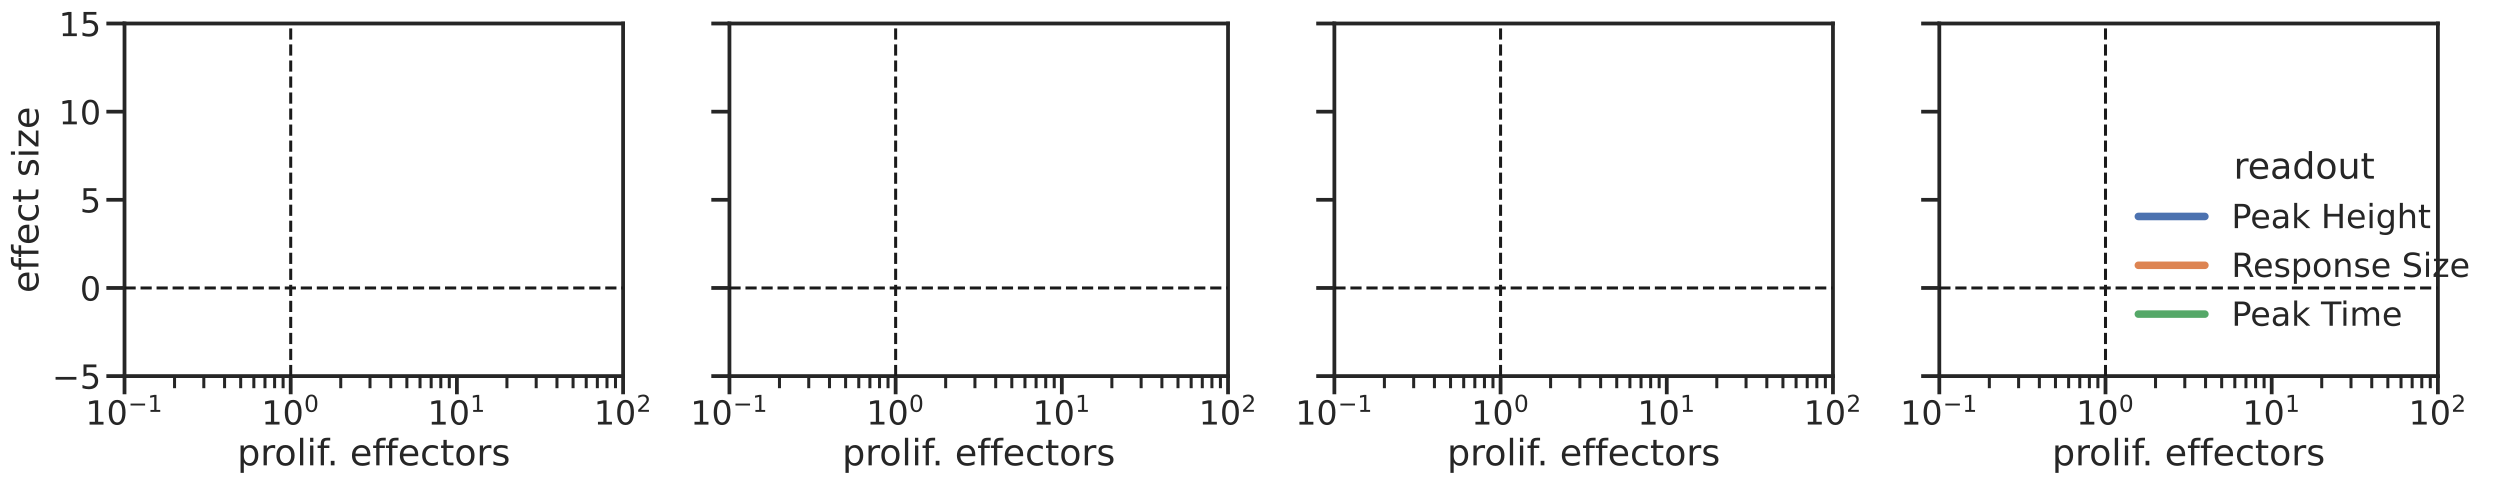 <?xml version="1.0" encoding="utf-8" standalone="no"?>
<!DOCTYPE svg PUBLIC "-//W3C//DTD SVG 1.1//EN"
  "http://www.w3.org/Graphics/SVG/1.1/DTD/svg11.dtd">
<!-- Created with matplotlib (https://matplotlib.org/) -->
<svg height="319.998pt" version="1.1" viewBox="0 0 1653.68 319.998" width="1653.68pt" xmlns="http://www.w3.org/2000/svg" xmlns:xlink="http://www.w3.org/1999/xlink">
 <defs>
  <style type="text/css">*{stroke-linecap:butt;stroke-linejoin:round;}</style>
 </defs>
 <g id="figure_1">
  <g id="patch_1">
   <path d="M 0 319.998 
L 1653.68 319.998 
L 1653.68 0 
L 0 0 
z
" style="fill:#ffffff;"/>
  </g>
  <g id="axes_1">
   <g id="patch_2">
    <path d="M 82.36 248.778 
L 412.161 248.778 
L 412.161 15.558 
L 82.36 15.558 
z
" style="fill:#ffffff;"/>
   </g>
   <g id="matplotlib.axis_1">
    <g id="xtick_1">
     <g id="line2d_1">
      <defs>
       <path d="M 0 0 
L 0 12 
" id="m078ed073a2" style="stroke:#262626;stroke-width:2.5;"/>
      </defs>
      <g>
       <use style="fill:#262626;stroke:#262626;stroke-width:2.5;" x="82.36" xlink:href="#m078ed073a2" y="248.778"/>
      </g>
     </g>
     <g id="text_1">
      <!-- $\mathdefault{10^{-1}}$ -->
      <g style="fill:#262626;" transform="translate(56.51 280.995)scale(0.22 -0.22)">
       <defs>
        <path d="M 12.406 8.297 
L 28.516 8.297 
L 28.516 63.922 
L 10.984 60.406 
L 10.984 69.391 
L 28.422 72.906 
L 38.281 72.906 
L 38.281 8.297 
L 54.391 8.297 
L 54.391 0 
L 12.406 0 
z
" id="DejaVuSans-49"/>
        <path d="M 31.781 66.406 
Q 24.172 66.406 20.328 58.906 
Q 16.5 51.422 16.5 36.375 
Q 16.5 21.391 20.328 13.891 
Q 24.172 6.391 31.781 6.391 
Q 39.453 6.391 43.281 13.891 
Q 47.125 21.391 47.125 36.375 
Q 47.125 51.422 43.281 58.906 
Q 39.453 66.406 31.781 66.406 
z
M 31.781 74.219 
Q 44.047 74.219 50.516 64.516 
Q 56.984 54.828 56.984 36.375 
Q 56.984 17.969 50.516 8.266 
Q 44.047 -1.422 31.781 -1.422 
Q 19.531 -1.422 13.062 8.266 
Q 6.594 17.969 6.594 36.375 
Q 6.594 54.828 13.062 64.516 
Q 19.531 74.219 31.781 74.219 
z
" id="DejaVuSans-48"/>
        <path d="M 10.594 35.5 
L 73.188 35.5 
L 73.188 27.203 
L 10.594 27.203 
z
" id="DejaVuSans-8722"/>
       </defs>
       <use transform="translate(0 0.684)" xlink:href="#DejaVuSans-49"/>
       <use transform="translate(63.623 0.684)" xlink:href="#DejaVuSans-48"/>
       <use transform="translate(128.203 38.966)scale(0.7)" xlink:href="#DejaVuSans-8722"/>
       <use transform="translate(186.855 38.966)scale(0.7)" xlink:href="#DejaVuSans-49"/>
      </g>
     </g>
    </g>
    <g id="xtick_2">
     <g id="line2d_2">
      <g>
       <use style="fill:#262626;stroke:#262626;stroke-width:2.5;" x="192.294" xlink:href="#m078ed073a2" y="248.778"/>
      </g>
     </g>
     <g id="text_2">
      <!-- $\mathdefault{10^{0}}$ -->
      <g style="fill:#262626;" transform="translate(172.934 280.995)scale(0.22 -0.22)">
       <use transform="translate(0 0.766)" xlink:href="#DejaVuSans-49"/>
       <use transform="translate(63.623 0.766)" xlink:href="#DejaVuSans-48"/>
       <use transform="translate(128.203 39.047)scale(0.7)" xlink:href="#DejaVuSans-48"/>
      </g>
     </g>
    </g>
    <g id="xtick_3">
     <g id="line2d_3">
      <g>
       <use style="fill:#262626;stroke:#262626;stroke-width:2.5;" x="302.228" xlink:href="#m078ed073a2" y="248.778"/>
      </g>
     </g>
     <g id="text_3">
      <!-- $\mathdefault{10^{1}}$ -->
      <g style="fill:#262626;" transform="translate(282.868 280.995)scale(0.22 -0.22)">
       <use transform="translate(0 0.684)" xlink:href="#DejaVuSans-49"/>
       <use transform="translate(63.623 0.684)" xlink:href="#DejaVuSans-48"/>
       <use transform="translate(128.203 38.966)scale(0.7)" xlink:href="#DejaVuSans-49"/>
      </g>
     </g>
    </g>
    <g id="xtick_4">
     <g id="line2d_4">
      <g>
       <use style="fill:#262626;stroke:#262626;stroke-width:2.5;" x="412.161" xlink:href="#m078ed073a2" y="248.778"/>
      </g>
     </g>
     <g id="text_4">
      <!-- $\mathdefault{10^{2}}$ -->
      <g style="fill:#262626;" transform="translate(392.801 280.995)scale(0.22 -0.22)">
       <defs>
        <path d="M 19.188 8.297 
L 53.609 8.297 
L 53.609 0 
L 7.328 0 
L 7.328 8.297 
Q 12.938 14.109 22.625 23.891 
Q 32.328 33.688 34.812 36.531 
Q 39.547 41.844 41.422 45.531 
Q 43.312 49.219 43.312 52.781 
Q 43.312 58.594 39.234 62.25 
Q 35.156 65.922 28.609 65.922 
Q 23.969 65.922 18.812 64.312 
Q 13.672 62.703 7.812 59.422 
L 7.812 69.391 
Q 13.766 71.781 18.938 73 
Q 24.125 74.219 28.422 74.219 
Q 39.75 74.219 46.484 68.547 
Q 53.219 62.891 53.219 53.422 
Q 53.219 48.922 51.531 44.891 
Q 49.859 40.875 45.406 35.406 
Q 44.188 33.984 37.641 27.219 
Q 31.109 20.453 19.188 8.297 
z
" id="DejaVuSans-50"/>
       </defs>
       <use transform="translate(0 0.766)" xlink:href="#DejaVuSans-49"/>
       <use transform="translate(63.623 0.766)" xlink:href="#DejaVuSans-48"/>
       <use transform="translate(128.203 39.047)scale(0.7)" xlink:href="#DejaVuSans-50"/>
      </g>
     </g>
    </g>
    <g id="xtick_5">
     <g id="line2d_5">
      <defs>
       <path d="M 0 0 
L 0 8 
" id="m3a700a5b72" style="stroke:#262626;stroke-width:2;"/>
      </defs>
      <g>
       <use style="fill:#262626;stroke:#262626;stroke-width:2;" x="115.454" xlink:href="#m3a700a5b72" y="248.778"/>
      </g>
     </g>
    </g>
    <g id="xtick_6">
     <g id="line2d_6">
      <g>
       <use style="fill:#262626;stroke:#262626;stroke-width:2;" x="134.812" xlink:href="#m3a700a5b72" y="248.778"/>
      </g>
     </g>
    </g>
    <g id="xtick_7">
     <g id="line2d_7">
      <g>
       <use style="fill:#262626;stroke:#262626;stroke-width:2;" x="148.547" xlink:href="#m3a700a5b72" y="248.778"/>
      </g>
     </g>
    </g>
    <g id="xtick_8">
     <g id="line2d_8">
      <g>
       <use style="fill:#262626;stroke:#262626;stroke-width:2;" x="159.201" xlink:href="#m3a700a5b72" y="248.778"/>
      </g>
     </g>
    </g>
    <g id="xtick_9">
     <g id="line2d_9">
      <g>
       <use style="fill:#262626;stroke:#262626;stroke-width:2;" x="167.905" xlink:href="#m3a700a5b72" y="248.778"/>
      </g>
     </g>
    </g>
    <g id="xtick_10">
     <g id="line2d_10">
      <g>
       <use style="fill:#262626;stroke:#262626;stroke-width:2;" x="175.265" xlink:href="#m3a700a5b72" y="248.778"/>
      </g>
     </g>
    </g>
    <g id="xtick_11">
     <g id="line2d_11">
      <g>
       <use style="fill:#262626;stroke:#262626;stroke-width:2;" x="181.64" xlink:href="#m3a700a5b72" y="248.778"/>
      </g>
     </g>
    </g>
    <g id="xtick_12">
     <g id="line2d_12">
      <g>
       <use style="fill:#262626;stroke:#262626;stroke-width:2;" x="187.264" xlink:href="#m3a700a5b72" y="248.778"/>
      </g>
     </g>
    </g>
    <g id="xtick_13">
     <g id="line2d_13">
      <g>
       <use style="fill:#262626;stroke:#262626;stroke-width:2;" x="225.387" xlink:href="#m3a700a5b72" y="248.778"/>
      </g>
     </g>
    </g>
    <g id="xtick_14">
     <g id="line2d_14">
      <g>
       <use style="fill:#262626;stroke:#262626;stroke-width:2;" x="244.746" xlink:href="#m3a700a5b72" y="248.778"/>
      </g>
     </g>
    </g>
    <g id="xtick_15">
     <g id="line2d_15">
      <g>
       <use style="fill:#262626;stroke:#262626;stroke-width:2;" x="258.481" xlink:href="#m3a700a5b72" y="248.778"/>
      </g>
     </g>
    </g>
    <g id="xtick_16">
     <g id="line2d_16">
      <g>
       <use style="fill:#262626;stroke:#262626;stroke-width:2;" x="269.134" xlink:href="#m3a700a5b72" y="248.778"/>
      </g>
     </g>
    </g>
    <g id="xtick_17">
     <g id="line2d_17">
      <g>
       <use style="fill:#262626;stroke:#262626;stroke-width:2;" x="277.839" xlink:href="#m3a700a5b72" y="248.778"/>
      </g>
     </g>
    </g>
    <g id="xtick_18">
     <g id="line2d_18">
      <g>
       <use style="fill:#262626;stroke:#262626;stroke-width:2;" x="285.199" xlink:href="#m3a700a5b72" y="248.778"/>
      </g>
     </g>
    </g>
    <g id="xtick_19">
     <g id="line2d_19">
      <g>
       <use style="fill:#262626;stroke:#262626;stroke-width:2;" x="291.574" xlink:href="#m3a700a5b72" y="248.778"/>
      </g>
     </g>
    </g>
    <g id="xtick_20">
     <g id="line2d_20">
      <g>
       <use style="fill:#262626;stroke:#262626;stroke-width:2;" x="297.197" xlink:href="#m3a700a5b72" y="248.778"/>
      </g>
     </g>
    </g>
    <g id="xtick_21">
     <g id="line2d_21">
      <g>
       <use style="fill:#262626;stroke:#262626;stroke-width:2;" x="335.321" xlink:href="#m3a700a5b72" y="248.778"/>
      </g>
     </g>
    </g>
    <g id="xtick_22">
     <g id="line2d_22">
      <g>
       <use style="fill:#262626;stroke:#262626;stroke-width:2;" x="354.679" xlink:href="#m3a700a5b72" y="248.778"/>
      </g>
     </g>
    </g>
    <g id="xtick_23">
     <g id="line2d_23">
      <g>
       <use style="fill:#262626;stroke:#262626;stroke-width:2;" x="368.414" xlink:href="#m3a700a5b72" y="248.778"/>
      </g>
     </g>
    </g>
    <g id="xtick_24">
     <g id="line2d_24">
      <g>
       <use style="fill:#262626;stroke:#262626;stroke-width:2;" x="379.068" xlink:href="#m3a700a5b72" y="248.778"/>
      </g>
     </g>
    </g>
    <g id="xtick_25">
     <g id="line2d_25">
      <g>
       <use style="fill:#262626;stroke:#262626;stroke-width:2;" x="387.773" xlink:href="#m3a700a5b72" y="248.778"/>
      </g>
     </g>
    </g>
    <g id="xtick_26">
     <g id="line2d_26">
      <g>
       <use style="fill:#262626;stroke:#262626;stroke-width:2;" x="395.132" xlink:href="#m3a700a5b72" y="248.778"/>
      </g>
     </g>
    </g>
    <g id="xtick_27">
     <g id="line2d_27">
      <g>
       <use style="fill:#262626;stroke:#262626;stroke-width:2;" x="401.508" xlink:href="#m3a700a5b72" y="248.778"/>
      </g>
     </g>
    </g>
    <g id="xtick_28">
     <g id="line2d_28">
      <g>
       <use style="fill:#262626;stroke:#262626;stroke-width:2;" x="407.131" xlink:href="#m3a700a5b72" y="248.778"/>
      </g>
     </g>
    </g>
    <g id="text_5">
     <!-- prolif. effectors -->
     <g style="fill:#262626;" transform="translate(156.942 307.806)scale(0.24 -0.24)">
      <defs>
       <path d="M 18.109 8.203 
L 18.109 -20.797 
L 9.078 -20.797 
L 9.078 54.688 
L 18.109 54.688 
L 18.109 46.391 
Q 20.953 51.266 25.266 53.625 
Q 29.594 56 35.594 56 
Q 45.562 56 51.781 48.094 
Q 58.016 40.188 58.016 27.297 
Q 58.016 14.406 51.781 6.484 
Q 45.562 -1.422 35.594 -1.422 
Q 29.594 -1.422 25.266 0.953 
Q 20.953 3.328 18.109 8.203 
z
M 48.688 27.297 
Q 48.688 37.203 44.609 42.844 
Q 40.531 48.484 33.406 48.484 
Q 26.266 48.484 22.188 42.844 
Q 18.109 37.203 18.109 27.297 
Q 18.109 17.391 22.188 11.75 
Q 26.266 6.109 33.406 6.109 
Q 40.531 6.109 44.609 11.75 
Q 48.688 17.391 48.688 27.297 
z
" id="DejaVuSans-112"/>
       <path d="M 41.109 46.297 
Q 39.594 47.172 37.812 47.578 
Q 36.031 48 33.891 48 
Q 26.266 48 22.188 43.047 
Q 18.109 38.094 18.109 28.812 
L 18.109 0 
L 9.078 0 
L 9.078 54.688 
L 18.109 54.688 
L 18.109 46.188 
Q 20.953 51.172 25.484 53.578 
Q 30.031 56 36.531 56 
Q 37.453 56 38.578 55.875 
Q 39.703 55.766 41.062 55.516 
z
" id="DejaVuSans-114"/>
       <path d="M 30.609 48.391 
Q 23.391 48.391 19.188 42.75 
Q 14.984 37.109 14.984 27.297 
Q 14.984 17.484 19.156 11.844 
Q 23.344 6.203 30.609 6.203 
Q 37.797 6.203 41.984 11.859 
Q 46.188 17.531 46.188 27.297 
Q 46.188 37.016 41.984 42.703 
Q 37.797 48.391 30.609 48.391 
z
M 30.609 56 
Q 42.328 56 49.016 48.375 
Q 55.719 40.766 55.719 27.297 
Q 55.719 13.875 49.016 6.219 
Q 42.328 -1.422 30.609 -1.422 
Q 18.844 -1.422 12.172 6.219 
Q 5.516 13.875 5.516 27.297 
Q 5.516 40.766 12.172 48.375 
Q 18.844 56 30.609 56 
z
" id="DejaVuSans-111"/>
       <path d="M 9.422 75.984 
L 18.406 75.984 
L 18.406 0 
L 9.422 0 
z
" id="DejaVuSans-108"/>
       <path d="M 9.422 54.688 
L 18.406 54.688 
L 18.406 0 
L 9.422 0 
z
M 9.422 75.984 
L 18.406 75.984 
L 18.406 64.594 
L 9.422 64.594 
z
" id="DejaVuSans-105"/>
       <path d="M 37.109 75.984 
L 37.109 68.5 
L 28.516 68.5 
Q 23.688 68.5 21.797 66.547 
Q 19.922 64.594 19.922 59.516 
L 19.922 54.688 
L 34.719 54.688 
L 34.719 47.703 
L 19.922 47.703 
L 19.922 0 
L 10.891 0 
L 10.891 47.703 
L 2.297 47.703 
L 2.297 54.688 
L 10.891 54.688 
L 10.891 58.5 
Q 10.891 67.625 15.141 71.797 
Q 19.391 75.984 28.609 75.984 
z
" id="DejaVuSans-102"/>
       <path d="M 10.688 12.406 
L 21 12.406 
L 21 0 
L 10.688 0 
z
" id="DejaVuSans-46"/>
       <path id="DejaVuSans-32"/>
       <path d="M 56.203 29.594 
L 56.203 25.203 
L 14.891 25.203 
Q 15.484 15.922 20.484 11.062 
Q 25.484 6.203 34.422 6.203 
Q 39.594 6.203 44.453 7.469 
Q 49.312 8.734 54.109 11.281 
L 54.109 2.781 
Q 49.266 0.734 44.188 -0.344 
Q 39.109 -1.422 33.891 -1.422 
Q 20.797 -1.422 13.156 6.188 
Q 5.516 13.812 5.516 26.812 
Q 5.516 40.234 12.766 48.109 
Q 20.016 56 32.328 56 
Q 43.359 56 49.781 48.891 
Q 56.203 41.797 56.203 29.594 
z
M 47.219 32.234 
Q 47.125 39.594 43.094 43.984 
Q 39.062 48.391 32.422 48.391 
Q 24.906 48.391 20.391 44.141 
Q 15.875 39.891 15.188 32.172 
z
" id="DejaVuSans-101"/>
       <path d="M 48.781 52.594 
L 48.781 44.188 
Q 44.969 46.297 41.141 47.344 
Q 37.312 48.391 33.406 48.391 
Q 24.656 48.391 19.812 42.844 
Q 14.984 37.312 14.984 27.297 
Q 14.984 17.281 19.812 11.734 
Q 24.656 6.203 33.406 6.203 
Q 37.312 6.203 41.141 7.25 
Q 44.969 8.297 48.781 10.406 
L 48.781 2.094 
Q 45.016 0.344 40.984 -0.531 
Q 36.969 -1.422 32.422 -1.422 
Q 20.062 -1.422 12.781 6.344 
Q 5.516 14.109 5.516 27.297 
Q 5.516 40.672 12.859 48.328 
Q 20.219 56 33.016 56 
Q 37.156 56 41.109 55.141 
Q 45.062 54.297 48.781 52.594 
z
" id="DejaVuSans-99"/>
       <path d="M 18.312 70.219 
L 18.312 54.688 
L 36.812 54.688 
L 36.812 47.703 
L 18.312 47.703 
L 18.312 18.016 
Q 18.312 11.328 20.141 9.422 
Q 21.969 7.516 27.594 7.516 
L 36.812 7.516 
L 36.812 0 
L 27.594 0 
Q 17.188 0 13.234 3.875 
Q 9.281 7.766 9.281 18.016 
L 9.281 47.703 
L 2.688 47.703 
L 2.688 54.688 
L 9.281 54.688 
L 9.281 70.219 
z
" id="DejaVuSans-116"/>
       <path d="M 44.281 53.078 
L 44.281 44.578 
Q 40.484 46.531 36.375 47.5 
Q 32.281 48.484 27.875 48.484 
Q 21.188 48.484 17.844 46.438 
Q 14.5 44.391 14.5 40.281 
Q 14.5 37.156 16.891 35.375 
Q 19.281 33.594 26.516 31.984 
L 29.594 31.297 
Q 39.156 29.25 43.188 25.516 
Q 47.219 21.781 47.219 15.094 
Q 47.219 7.469 41.188 3.016 
Q 35.156 -1.422 24.609 -1.422 
Q 20.219 -1.422 15.453 -0.562 
Q 10.688 0.297 5.422 2 
L 5.422 11.281 
Q 10.406 8.688 15.234 7.391 
Q 20.062 6.109 24.812 6.109 
Q 31.156 6.109 34.562 8.281 
Q 37.984 10.453 37.984 14.406 
Q 37.984 18.062 35.516 20.016 
Q 33.062 21.969 24.703 23.781 
L 21.578 24.516 
Q 13.234 26.266 9.516 29.906 
Q 5.812 33.547 5.812 39.891 
Q 5.812 47.609 11.281 51.797 
Q 16.75 56 26.812 56 
Q 31.781 56 36.172 55.266 
Q 40.578 54.547 44.281 53.078 
z
" id="DejaVuSans-115"/>
      </defs>
      <use xlink:href="#DejaVuSans-112"/>
      <use x="63.477" xlink:href="#DejaVuSans-114"/>
      <use x="102.34" xlink:href="#DejaVuSans-111"/>
      <use x="163.521" xlink:href="#DejaVuSans-108"/>
      <use x="191.305" xlink:href="#DejaVuSans-105"/>
      <use x="219.088" xlink:href="#DejaVuSans-102"/>
      <use x="247.043" xlink:href="#DejaVuSans-46"/>
      <use x="278.83" xlink:href="#DejaVuSans-32"/>
      <use x="310.617" xlink:href="#DejaVuSans-101"/>
      <use x="372.141" xlink:href="#DejaVuSans-102"/>
      <use x="407.346" xlink:href="#DejaVuSans-102"/>
      <use x="442.551" xlink:href="#DejaVuSans-101"/>
      <use x="504.074" xlink:href="#DejaVuSans-99"/>
      <use x="559.055" xlink:href="#DejaVuSans-116"/>
      <use x="598.264" xlink:href="#DejaVuSans-111"/>
      <use x="659.445" xlink:href="#DejaVuSans-114"/>
      <use x="700.559" xlink:href="#DejaVuSans-115"/>
     </g>
    </g>
   </g>
   <g id="matplotlib.axis_2">
    <g id="ytick_1">
     <g id="line2d_29">
      <defs>
       <path d="M 0 0 
L -12 0 
" id="m3fc8ddddd2" style="stroke:#262626;stroke-width:2.5;"/>
      </defs>
      <g>
       <use style="fill:#262626;stroke:#262626;stroke-width:2.5;" x="82.36" xlink:href="#m3fc8ddddd2" y="248.778"/>
      </g>
     </g>
     <g id="text_6">
      <!-- −5 -->
      <g style="fill:#262626;" transform="translate(34.428 257.137)scale(0.22 -0.22)">
       <defs>
        <path d="M 10.797 72.906 
L 49.516 72.906 
L 49.516 64.594 
L 19.828 64.594 
L 19.828 46.734 
Q 21.969 47.469 24.109 47.828 
Q 26.266 48.188 28.422 48.188 
Q 40.625 48.188 47.75 41.5 
Q 54.891 34.812 54.891 23.391 
Q 54.891 11.625 47.562 5.094 
Q 40.234 -1.422 26.906 -1.422 
Q 22.312 -1.422 17.547 -0.641 
Q 12.797 0.141 7.719 1.703 
L 7.719 11.625 
Q 12.109 9.234 16.797 8.062 
Q 21.484 6.891 26.703 6.891 
Q 35.156 6.891 40.078 11.328 
Q 45.016 15.766 45.016 23.391 
Q 45.016 31 40.078 35.438 
Q 35.156 39.891 26.703 39.891 
Q 22.75 39.891 18.812 39.016 
Q 14.891 38.141 10.797 36.281 
z
" id="DejaVuSans-53"/>
       </defs>
       <use xlink:href="#DejaVuSans-8722"/>
       <use x="83.789" xlink:href="#DejaVuSans-53"/>
      </g>
     </g>
    </g>
    <g id="ytick_2">
     <g id="line2d_30">
      <g>
       <use style="fill:#262626;stroke:#262626;stroke-width:2.5;" x="82.36" xlink:href="#m3fc8ddddd2" y="190.473"/>
      </g>
     </g>
     <g id="text_7">
      <!-- 0 -->
      <g style="fill:#262626;" transform="translate(52.863 198.832)scale(0.22 -0.22)">
       <use xlink:href="#DejaVuSans-48"/>
      </g>
     </g>
    </g>
    <g id="ytick_3">
     <g id="line2d_31">
      <g>
       <use style="fill:#262626;stroke:#262626;stroke-width:2.5;" x="82.36" xlink:href="#m3fc8ddddd2" y="132.168"/>
      </g>
     </g>
     <g id="text_8">
      <!-- 5 -->
      <g style="fill:#262626;" transform="translate(52.863 140.527)scale(0.22 -0.22)">
       <use xlink:href="#DejaVuSans-53"/>
      </g>
     </g>
    </g>
    <g id="ytick_4">
     <g id="line2d_32">
      <g>
       <use style="fill:#262626;stroke:#262626;stroke-width:2.5;" x="82.36" xlink:href="#m3fc8ddddd2" y="73.863"/>
      </g>
     </g>
     <g id="text_9">
      <!-- 10 -->
      <g style="fill:#262626;" transform="translate(38.865 82.222)scale(0.22 -0.22)">
       <use xlink:href="#DejaVuSans-49"/>
       <use x="63.623" xlink:href="#DejaVuSans-48"/>
      </g>
     </g>
    </g>
    <g id="ytick_5">
     <g id="line2d_33">
      <g>
       <use style="fill:#262626;stroke:#262626;stroke-width:2.5;" x="82.36" xlink:href="#m3fc8ddddd2" y="15.558"/>
      </g>
     </g>
     <g id="text_10">
      <!-- 15 -->
      <g style="fill:#262626;" transform="translate(38.865 23.917)scale(0.22 -0.22)">
       <use xlink:href="#DejaVuSans-49"/>
       <use x="63.623" xlink:href="#DejaVuSans-53"/>
      </g>
     </g>
    </g>
    <g id="text_11">
     <!-- effect size -->
     <g style="fill:#262626;" transform="translate(25.436 193.768)rotate(-90)scale(0.24 -0.24)">
      <defs>
       <path d="M 5.516 54.688 
L 48.188 54.688 
L 48.188 46.484 
L 14.406 7.172 
L 48.188 7.172 
L 48.188 0 
L 4.297 0 
L 4.297 8.203 
L 38.094 47.516 
L 5.516 47.516 
z
" id="DejaVuSans-122"/>
      </defs>
      <use xlink:href="#DejaVuSans-101"/>
      <use x="61.523" xlink:href="#DejaVuSans-102"/>
      <use x="96.729" xlink:href="#DejaVuSans-102"/>
      <use x="131.934" xlink:href="#DejaVuSans-101"/>
      <use x="193.457" xlink:href="#DejaVuSans-99"/>
      <use x="248.438" xlink:href="#DejaVuSans-116"/>
      <use x="287.646" xlink:href="#DejaVuSans-32"/>
      <use x="319.434" xlink:href="#DejaVuSans-115"/>
      <use x="371.533" xlink:href="#DejaVuSans-105"/>
      <use x="399.316" xlink:href="#DejaVuSans-122"/>
      <use x="451.807" xlink:href="#DejaVuSans-101"/>
     </g>
    </g>
   </g>
   <g id="line2d_34">
    <path clip-path="url(#p035d0cc3e8)" d="M 0 0 
" style="fill:none;stroke:#4c72b0;stroke-linecap:round;stroke-width:5;"/>
   </g>
   <g id="line2d_35">
    <path clip-path="url(#p035d0cc3e8)" d="M 0 0 
" style="fill:none;stroke:#dd8452;stroke-linecap:round;stroke-width:5;"/>
   </g>
   <g id="line2d_36">
    <path clip-path="url(#p035d0cc3e8)" d="M 0 0 
" style="fill:none;stroke:#55a868;stroke-linecap:round;stroke-width:5;"/>
   </g>
   <g id="line2d_37"/>
   <g id="line2d_38"/>
   <g id="line2d_39"/>
   <g id="patch_3">
    <path d="M 82.36 248.778 
L 82.36 15.558 
" style="fill:none;stroke:#262626;stroke-linecap:square;stroke-linejoin:miter;stroke-width:2.5;"/>
   </g>
   <g id="patch_4">
    <path d="M 412.161 248.778 
L 412.161 15.558 
" style="fill:none;stroke:#262626;stroke-linecap:square;stroke-linejoin:miter;stroke-width:2.5;"/>
   </g>
   <g id="patch_5">
    <path d="M 82.36 248.778 
L 412.161 248.778 
" style="fill:none;stroke:#262626;stroke-linecap:square;stroke-linejoin:miter;stroke-width:2.5;"/>
   </g>
   <g id="patch_6">
    <path d="M 82.36 15.558 
L 412.161 15.558 
" style="fill:none;stroke:#262626;stroke-linecap:square;stroke-linejoin:miter;stroke-width:2.5;"/>
   </g>
   <g id="line2d_40">
    <path clip-path="url(#p035d0cc3e8)" d="M 82.36 190.473 
L 412.161 190.473 
" style="fill:none;stroke:#1a1a1a;stroke-dasharray:7.4,3.2;stroke-dashoffset:0;stroke-width:2;"/>
   </g>
   <g id="line2d_41">
    <path clip-path="url(#p035d0cc3e8)" d="M 192.294 248.778 
L 192.294 15.558 
" style="fill:none;stroke:#1a1a1a;stroke-dasharray:7.4,3.2;stroke-dashoffset:0;stroke-width:2;"/>
   </g>
  </g>
  <g id="axes_2">
   <g id="patch_7">
    <path d="M 482.505 248.778 
L 812.306 248.778 
L 812.306 15.558 
L 482.505 15.558 
z
" style="fill:#ffffff;"/>
   </g>
   <g id="matplotlib.axis_3">
    <g id="xtick_29">
     <g id="line2d_42">
      <g>
       <use style="fill:#262626;stroke:#262626;stroke-width:2.5;" x="482.505" xlink:href="#m078ed073a2" y="248.778"/>
      </g>
     </g>
     <g id="text_12">
      <!-- $\mathdefault{10^{-1}}$ -->
      <g style="fill:#262626;" transform="translate(456.655 280.995)scale(0.22 -0.22)">
       <use transform="translate(0 0.684)" xlink:href="#DejaVuSans-49"/>
       <use transform="translate(63.623 0.684)" xlink:href="#DejaVuSans-48"/>
       <use transform="translate(128.203 38.966)scale(0.7)" xlink:href="#DejaVuSans-8722"/>
       <use transform="translate(186.855 38.966)scale(0.7)" xlink:href="#DejaVuSans-49"/>
      </g>
     </g>
    </g>
    <g id="xtick_30">
     <g id="line2d_43">
      <g>
       <use style="fill:#262626;stroke:#262626;stroke-width:2.5;" x="592.439" xlink:href="#m078ed073a2" y="248.778"/>
      </g>
     </g>
     <g id="text_13">
      <!-- $\mathdefault{10^{0}}$ -->
      <g style="fill:#262626;" transform="translate(573.079 280.995)scale(0.22 -0.22)">
       <use transform="translate(0 0.766)" xlink:href="#DejaVuSans-49"/>
       <use transform="translate(63.623 0.766)" xlink:href="#DejaVuSans-48"/>
       <use transform="translate(128.203 39.047)scale(0.7)" xlink:href="#DejaVuSans-48"/>
      </g>
     </g>
    </g>
    <g id="xtick_31">
     <g id="line2d_44">
      <g>
       <use style="fill:#262626;stroke:#262626;stroke-width:2.5;" x="702.373" xlink:href="#m078ed073a2" y="248.778"/>
      </g>
     </g>
     <g id="text_14">
      <!-- $\mathdefault{10^{1}}$ -->
      <g style="fill:#262626;" transform="translate(683.013 280.995)scale(0.22 -0.22)">
       <use transform="translate(0 0.684)" xlink:href="#DejaVuSans-49"/>
       <use transform="translate(63.623 0.684)" xlink:href="#DejaVuSans-48"/>
       <use transform="translate(128.203 38.966)scale(0.7)" xlink:href="#DejaVuSans-49"/>
      </g>
     </g>
    </g>
    <g id="xtick_32">
     <g id="line2d_45">
      <g>
       <use style="fill:#262626;stroke:#262626;stroke-width:2.5;" x="812.306" xlink:href="#m078ed073a2" y="248.778"/>
      </g>
     </g>
     <g id="text_15">
      <!-- $\mathdefault{10^{2}}$ -->
      <g style="fill:#262626;" transform="translate(792.946 280.995)scale(0.22 -0.22)">
       <use transform="translate(0 0.766)" xlink:href="#DejaVuSans-49"/>
       <use transform="translate(63.623 0.766)" xlink:href="#DejaVuSans-48"/>
       <use transform="translate(128.203 39.047)scale(0.7)" xlink:href="#DejaVuSans-50"/>
      </g>
     </g>
    </g>
    <g id="xtick_33">
     <g id="line2d_46">
      <g>
       <use style="fill:#262626;stroke:#262626;stroke-width:2;" x="515.599" xlink:href="#m3a700a5b72" y="248.778"/>
      </g>
     </g>
    </g>
    <g id="xtick_34">
     <g id="line2d_47">
      <g>
       <use style="fill:#262626;stroke:#262626;stroke-width:2;" x="534.957" xlink:href="#m3a700a5b72" y="248.778"/>
      </g>
     </g>
    </g>
    <g id="xtick_35">
     <g id="line2d_48">
      <g>
       <use style="fill:#262626;stroke:#262626;stroke-width:2;" x="548.692" xlink:href="#m3a700a5b72" y="248.778"/>
      </g>
     </g>
    </g>
    <g id="xtick_36">
     <g id="line2d_49">
      <g>
       <use style="fill:#262626;stroke:#262626;stroke-width:2;" x="559.346" xlink:href="#m3a700a5b72" y="248.778"/>
      </g>
     </g>
    </g>
    <g id="xtick_37">
     <g id="line2d_50">
      <g>
       <use style="fill:#262626;stroke:#262626;stroke-width:2;" x="568.05" xlink:href="#m3a700a5b72" y="248.778"/>
      </g>
     </g>
    </g>
    <g id="xtick_38">
     <g id="line2d_51">
      <g>
       <use style="fill:#262626;stroke:#262626;stroke-width:2;" x="575.41" xlink:href="#m3a700a5b72" y="248.778"/>
      </g>
     </g>
    </g>
    <g id="xtick_39">
     <g id="line2d_52">
      <g>
       <use style="fill:#262626;stroke:#262626;stroke-width:2;" x="581.785" xlink:href="#m3a700a5b72" y="248.778"/>
      </g>
     </g>
    </g>
    <g id="xtick_40">
     <g id="line2d_53">
      <g>
       <use style="fill:#262626;stroke:#262626;stroke-width:2;" x="587.409" xlink:href="#m3a700a5b72" y="248.778"/>
      </g>
     </g>
    </g>
    <g id="xtick_41">
     <g id="line2d_54">
      <g>
       <use style="fill:#262626;stroke:#262626;stroke-width:2;" x="625.532" xlink:href="#m3a700a5b72" y="248.778"/>
      </g>
     </g>
    </g>
    <g id="xtick_42">
     <g id="line2d_55">
      <g>
       <use style="fill:#262626;stroke:#262626;stroke-width:2;" x="644.891" xlink:href="#m3a700a5b72" y="248.778"/>
      </g>
     </g>
    </g>
    <g id="xtick_43">
     <g id="line2d_56">
      <g>
       <use style="fill:#262626;stroke:#262626;stroke-width:2;" x="658.626" xlink:href="#m3a700a5b72" y="248.778"/>
      </g>
     </g>
    </g>
    <g id="xtick_44">
     <g id="line2d_57">
      <g>
       <use style="fill:#262626;stroke:#262626;stroke-width:2;" x="669.279" xlink:href="#m3a700a5b72" y="248.778"/>
      </g>
     </g>
    </g>
    <g id="xtick_45">
     <g id="line2d_58">
      <g>
       <use style="fill:#262626;stroke:#262626;stroke-width:2;" x="677.984" xlink:href="#m3a700a5b72" y="248.778"/>
      </g>
     </g>
    </g>
    <g id="xtick_46">
     <g id="line2d_59">
      <g>
       <use style="fill:#262626;stroke:#262626;stroke-width:2;" x="685.344" xlink:href="#m3a700a5b72" y="248.778"/>
      </g>
     </g>
    </g>
    <g id="xtick_47">
     <g id="line2d_60">
      <g>
       <use style="fill:#262626;stroke:#262626;stroke-width:2;" x="691.719" xlink:href="#m3a700a5b72" y="248.778"/>
      </g>
     </g>
    </g>
    <g id="xtick_48">
     <g id="line2d_61">
      <g>
       <use style="fill:#262626;stroke:#262626;stroke-width:2;" x="697.342" xlink:href="#m3a700a5b72" y="248.778"/>
      </g>
     </g>
    </g>
    <g id="xtick_49">
     <g id="line2d_62">
      <g>
       <use style="fill:#262626;stroke:#262626;stroke-width:2;" x="735.466" xlink:href="#m3a700a5b72" y="248.778"/>
      </g>
     </g>
    </g>
    <g id="xtick_50">
     <g id="line2d_63">
      <g>
       <use style="fill:#262626;stroke:#262626;stroke-width:2;" x="754.824" xlink:href="#m3a700a5b72" y="248.778"/>
      </g>
     </g>
    </g>
    <g id="xtick_51">
     <g id="line2d_64">
      <g>
       <use style="fill:#262626;stroke:#262626;stroke-width:2;" x="768.559" xlink:href="#m3a700a5b72" y="248.778"/>
      </g>
     </g>
    </g>
    <g id="xtick_52">
     <g id="line2d_65">
      <g>
       <use style="fill:#262626;stroke:#262626;stroke-width:2;" x="779.213" xlink:href="#m3a700a5b72" y="248.778"/>
      </g>
     </g>
    </g>
    <g id="xtick_53">
     <g id="line2d_66">
      <g>
       <use style="fill:#262626;stroke:#262626;stroke-width:2;" x="787.918" xlink:href="#m3a700a5b72" y="248.778"/>
      </g>
     </g>
    </g>
    <g id="xtick_54">
     <g id="line2d_67">
      <g>
       <use style="fill:#262626;stroke:#262626;stroke-width:2;" x="795.277" xlink:href="#m3a700a5b72" y="248.778"/>
      </g>
     </g>
    </g>
    <g id="xtick_55">
     <g id="line2d_68">
      <g>
       <use style="fill:#262626;stroke:#262626;stroke-width:2;" x="801.653" xlink:href="#m3a700a5b72" y="248.778"/>
      </g>
     </g>
    </g>
    <g id="xtick_56">
     <g id="line2d_69">
      <g>
       <use style="fill:#262626;stroke:#262626;stroke-width:2;" x="807.276" xlink:href="#m3a700a5b72" y="248.778"/>
      </g>
     </g>
    </g>
    <g id="text_16">
     <!-- prolif. effectors -->
     <g style="fill:#262626;" transform="translate(557.087 307.806)scale(0.24 -0.24)">
      <use xlink:href="#DejaVuSans-112"/>
      <use x="63.477" xlink:href="#DejaVuSans-114"/>
      <use x="102.34" xlink:href="#DejaVuSans-111"/>
      <use x="163.521" xlink:href="#DejaVuSans-108"/>
      <use x="191.305" xlink:href="#DejaVuSans-105"/>
      <use x="219.088" xlink:href="#DejaVuSans-102"/>
      <use x="247.043" xlink:href="#DejaVuSans-46"/>
      <use x="278.83" xlink:href="#DejaVuSans-32"/>
      <use x="310.617" xlink:href="#DejaVuSans-101"/>
      <use x="372.141" xlink:href="#DejaVuSans-102"/>
      <use x="407.346" xlink:href="#DejaVuSans-102"/>
      <use x="442.551" xlink:href="#DejaVuSans-101"/>
      <use x="504.074" xlink:href="#DejaVuSans-99"/>
      <use x="559.055" xlink:href="#DejaVuSans-116"/>
      <use x="598.264" xlink:href="#DejaVuSans-111"/>
      <use x="659.445" xlink:href="#DejaVuSans-114"/>
      <use x="700.559" xlink:href="#DejaVuSans-115"/>
     </g>
    </g>
   </g>
   <g id="matplotlib.axis_4">
    <g id="ytick_6">
     <g id="line2d_70">
      <g>
       <use style="fill:#262626;stroke:#262626;stroke-width:2.5;" x="482.505" xlink:href="#m3fc8ddddd2" y="248.778"/>
      </g>
     </g>
    </g>
    <g id="ytick_7">
     <g id="line2d_71">
      <g>
       <use style="fill:#262626;stroke:#262626;stroke-width:2.5;" x="482.505" xlink:href="#m3fc8ddddd2" y="190.473"/>
      </g>
     </g>
    </g>
    <g id="ytick_8">
     <g id="line2d_72">
      <g>
       <use style="fill:#262626;stroke:#262626;stroke-width:2.5;" x="482.505" xlink:href="#m3fc8ddddd2" y="132.168"/>
      </g>
     </g>
    </g>
    <g id="ytick_9">
     <g id="line2d_73">
      <g>
       <use style="fill:#262626;stroke:#262626;stroke-width:2.5;" x="482.505" xlink:href="#m3fc8ddddd2" y="73.863"/>
      </g>
     </g>
    </g>
    <g id="ytick_10">
     <g id="line2d_74">
      <g>
       <use style="fill:#262626;stroke:#262626;stroke-width:2.5;" x="482.505" xlink:href="#m3fc8ddddd2" y="15.558"/>
      </g>
     </g>
    </g>
   </g>
   <g id="line2d_75">
    <path clip-path="url(#p8c4ab49cb1)" d="M 0 0 
" style="fill:none;stroke:#4c72b0;stroke-linecap:round;stroke-width:5;"/>
   </g>
   <g id="line2d_76">
    <path clip-path="url(#p8c4ab49cb1)" d="M 0 0 
" style="fill:none;stroke:#dd8452;stroke-linecap:round;stroke-width:5;"/>
   </g>
   <g id="line2d_77">
    <path clip-path="url(#p8c4ab49cb1)" d="M 0 0 
" style="fill:none;stroke:#55a868;stroke-linecap:round;stroke-width:5;"/>
   </g>
   <g id="patch_8">
    <path d="M 482.505 248.778 
L 482.505 15.558 
" style="fill:none;stroke:#262626;stroke-linecap:square;stroke-linejoin:miter;stroke-width:2.5;"/>
   </g>
   <g id="patch_9">
    <path d="M 812.306 248.778 
L 812.306 15.558 
" style="fill:none;stroke:#262626;stroke-linecap:square;stroke-linejoin:miter;stroke-width:2.5;"/>
   </g>
   <g id="patch_10">
    <path d="M 482.505 248.778 
L 812.306 248.778 
" style="fill:none;stroke:#262626;stroke-linecap:square;stroke-linejoin:miter;stroke-width:2.5;"/>
   </g>
   <g id="patch_11">
    <path d="M 482.505 15.558 
L 812.306 15.558 
" style="fill:none;stroke:#262626;stroke-linecap:square;stroke-linejoin:miter;stroke-width:2.5;"/>
   </g>
   <g id="line2d_78">
    <path clip-path="url(#p8c4ab49cb1)" d="M 482.505 190.473 
L 812.306 190.473 
" style="fill:none;stroke:#1a1a1a;stroke-dasharray:7.4,3.2;stroke-dashoffset:0;stroke-width:2;"/>
   </g>
   <g id="line2d_79">
    <path clip-path="url(#p8c4ab49cb1)" d="M 592.439 248.778 
L 592.439 15.558 
" style="fill:none;stroke:#1a1a1a;stroke-dasharray:7.4,3.2;stroke-dashoffset:0;stroke-width:2;"/>
   </g>
  </g>
  <g id="axes_3">
   <g id="patch_12">
    <path d="M 882.65 248.778 
L 1212.451 248.778 
L 1212.451 15.558 
L 882.65 15.558 
z
" style="fill:#ffffff;"/>
   </g>
   <g id="matplotlib.axis_5">
    <g id="xtick_57">
     <g id="line2d_80">
      <g>
       <use style="fill:#262626;stroke:#262626;stroke-width:2.5;" x="882.65" xlink:href="#m078ed073a2" y="248.778"/>
      </g>
     </g>
     <g id="text_17">
      <!-- $\mathdefault{10^{-1}}$ -->
      <g style="fill:#262626;" transform="translate(856.8 280.995)scale(0.22 -0.22)">
       <use transform="translate(0 0.684)" xlink:href="#DejaVuSans-49"/>
       <use transform="translate(63.623 0.684)" xlink:href="#DejaVuSans-48"/>
       <use transform="translate(128.203 38.966)scale(0.7)" xlink:href="#DejaVuSans-8722"/>
       <use transform="translate(186.855 38.966)scale(0.7)" xlink:href="#DejaVuSans-49"/>
      </g>
     </g>
    </g>
    <g id="xtick_58">
     <g id="line2d_81">
      <g>
       <use style="fill:#262626;stroke:#262626;stroke-width:2.5;" x="992.584" xlink:href="#m078ed073a2" y="248.778"/>
      </g>
     </g>
     <g id="text_18">
      <!-- $\mathdefault{10^{0}}$ -->
      <g style="fill:#262626;" transform="translate(973.224 280.995)scale(0.22 -0.22)">
       <use transform="translate(0 0.766)" xlink:href="#DejaVuSans-49"/>
       <use transform="translate(63.623 0.766)" xlink:href="#DejaVuSans-48"/>
       <use transform="translate(128.203 39.047)scale(0.7)" xlink:href="#DejaVuSans-48"/>
      </g>
     </g>
    </g>
    <g id="xtick_59">
     <g id="line2d_82">
      <g>
       <use style="fill:#262626;stroke:#262626;stroke-width:2.5;" x="1102.518" xlink:href="#m078ed073a2" y="248.778"/>
      </g>
     </g>
     <g id="text_19">
      <!-- $\mathdefault{10^{1}}$ -->
      <g style="fill:#262626;" transform="translate(1083.158 280.995)scale(0.22 -0.22)">
       <use transform="translate(0 0.684)" xlink:href="#DejaVuSans-49"/>
       <use transform="translate(63.623 0.684)" xlink:href="#DejaVuSans-48"/>
       <use transform="translate(128.203 38.966)scale(0.7)" xlink:href="#DejaVuSans-49"/>
      </g>
     </g>
    </g>
    <g id="xtick_60">
     <g id="line2d_83">
      <g>
       <use style="fill:#262626;stroke:#262626;stroke-width:2.5;" x="1212.451" xlink:href="#m078ed073a2" y="248.778"/>
      </g>
     </g>
     <g id="text_20">
      <!-- $\mathdefault{10^{2}}$ -->
      <g style="fill:#262626;" transform="translate(1193.091 280.995)scale(0.22 -0.22)">
       <use transform="translate(0 0.766)" xlink:href="#DejaVuSans-49"/>
       <use transform="translate(63.623 0.766)" xlink:href="#DejaVuSans-48"/>
       <use transform="translate(128.203 39.047)scale(0.7)" xlink:href="#DejaVuSans-50"/>
      </g>
     </g>
    </g>
    <g id="xtick_61">
     <g id="line2d_84">
      <g>
       <use style="fill:#262626;stroke:#262626;stroke-width:2;" x="915.744" xlink:href="#m3a700a5b72" y="248.778"/>
      </g>
     </g>
    </g>
    <g id="xtick_62">
     <g id="line2d_85">
      <g>
       <use style="fill:#262626;stroke:#262626;stroke-width:2;" x="935.102" xlink:href="#m3a700a5b72" y="248.778"/>
      </g>
     </g>
    </g>
    <g id="xtick_63">
     <g id="line2d_86">
      <g>
       <use style="fill:#262626;stroke:#262626;stroke-width:2;" x="948.837" xlink:href="#m3a700a5b72" y="248.778"/>
      </g>
     </g>
    </g>
    <g id="xtick_64">
     <g id="line2d_87">
      <g>
       <use style="fill:#262626;stroke:#262626;stroke-width:2;" x="959.491" xlink:href="#m3a700a5b72" y="248.778"/>
      </g>
     </g>
    </g>
    <g id="xtick_65">
     <g id="line2d_88">
      <g>
       <use style="fill:#262626;stroke:#262626;stroke-width:2;" x="968.195" xlink:href="#m3a700a5b72" y="248.778"/>
      </g>
     </g>
    </g>
    <g id="xtick_66">
     <g id="line2d_89">
      <g>
       <use style="fill:#262626;stroke:#262626;stroke-width:2;" x="975.555" xlink:href="#m3a700a5b72" y="248.778"/>
      </g>
     </g>
    </g>
    <g id="xtick_67">
     <g id="line2d_90">
      <g>
       <use style="fill:#262626;stroke:#262626;stroke-width:2;" x="981.93" xlink:href="#m3a700a5b72" y="248.778"/>
      </g>
     </g>
    </g>
    <g id="xtick_68">
     <g id="line2d_91">
      <g>
       <use style="fill:#262626;stroke:#262626;stroke-width:2;" x="987.554" xlink:href="#m3a700a5b72" y="248.778"/>
      </g>
     </g>
    </g>
    <g id="xtick_69">
     <g id="line2d_92">
      <g>
       <use style="fill:#262626;stroke:#262626;stroke-width:2;" x="1025.677" xlink:href="#m3a700a5b72" y="248.778"/>
      </g>
     </g>
    </g>
    <g id="xtick_70">
     <g id="line2d_93">
      <g>
       <use style="fill:#262626;stroke:#262626;stroke-width:2;" x="1045.036" xlink:href="#m3a700a5b72" y="248.778"/>
      </g>
     </g>
    </g>
    <g id="xtick_71">
     <g id="line2d_94">
      <g>
       <use style="fill:#262626;stroke:#262626;stroke-width:2;" x="1058.771" xlink:href="#m3a700a5b72" y="248.778"/>
      </g>
     </g>
    </g>
    <g id="xtick_72">
     <g id="line2d_95">
      <g>
       <use style="fill:#262626;stroke:#262626;stroke-width:2;" x="1069.424" xlink:href="#m3a700a5b72" y="248.778"/>
      </g>
     </g>
    </g>
    <g id="xtick_73">
     <g id="line2d_96">
      <g>
       <use style="fill:#262626;stroke:#262626;stroke-width:2;" x="1078.129" xlink:href="#m3a700a5b72" y="248.778"/>
      </g>
     </g>
    </g>
    <g id="xtick_74">
     <g id="line2d_97">
      <g>
       <use style="fill:#262626;stroke:#262626;stroke-width:2;" x="1085.489" xlink:href="#m3a700a5b72" y="248.778"/>
      </g>
     </g>
    </g>
    <g id="xtick_75">
     <g id="line2d_98">
      <g>
       <use style="fill:#262626;stroke:#262626;stroke-width:2;" x="1091.864" xlink:href="#m3a700a5b72" y="248.778"/>
      </g>
     </g>
    </g>
    <g id="xtick_76">
     <g id="line2d_99">
      <g>
       <use style="fill:#262626;stroke:#262626;stroke-width:2;" x="1097.488" xlink:href="#m3a700a5b72" y="248.778"/>
      </g>
     </g>
    </g>
    <g id="xtick_77">
     <g id="line2d_100">
      <g>
       <use style="fill:#262626;stroke:#262626;stroke-width:2;" x="1135.611" xlink:href="#m3a700a5b72" y="248.778"/>
      </g>
     </g>
    </g>
    <g id="xtick_78">
     <g id="line2d_101">
      <g>
       <use style="fill:#262626;stroke:#262626;stroke-width:2;" x="1154.969" xlink:href="#m3a700a5b72" y="248.778"/>
      </g>
     </g>
    </g>
    <g id="xtick_79">
     <g id="line2d_102">
      <g>
       <use style="fill:#262626;stroke:#262626;stroke-width:2;" x="1168.704" xlink:href="#m3a700a5b72" y="248.778"/>
      </g>
     </g>
    </g>
    <g id="xtick_80">
     <g id="line2d_103">
      <g>
       <use style="fill:#262626;stroke:#262626;stroke-width:2;" x="1179.358" xlink:href="#m3a700a5b72" y="248.778"/>
      </g>
     </g>
    </g>
    <g id="xtick_81">
     <g id="line2d_104">
      <g>
       <use style="fill:#262626;stroke:#262626;stroke-width:2;" x="1188.063" xlink:href="#m3a700a5b72" y="248.778"/>
      </g>
     </g>
    </g>
    <g id="xtick_82">
     <g id="line2d_105">
      <g>
       <use style="fill:#262626;stroke:#262626;stroke-width:2;" x="1195.423" xlink:href="#m3a700a5b72" y="248.778"/>
      </g>
     </g>
    </g>
    <g id="xtick_83">
     <g id="line2d_106">
      <g>
       <use style="fill:#262626;stroke:#262626;stroke-width:2;" x="1201.798" xlink:href="#m3a700a5b72" y="248.778"/>
      </g>
     </g>
    </g>
    <g id="xtick_84">
     <g id="line2d_107">
      <g>
       <use style="fill:#262626;stroke:#262626;stroke-width:2;" x="1207.421" xlink:href="#m3a700a5b72" y="248.778"/>
      </g>
     </g>
    </g>
    <g id="text_21">
     <!-- prolif. effectors -->
     <g style="fill:#262626;" transform="translate(957.232 307.806)scale(0.24 -0.24)">
      <use xlink:href="#DejaVuSans-112"/>
      <use x="63.477" xlink:href="#DejaVuSans-114"/>
      <use x="102.34" xlink:href="#DejaVuSans-111"/>
      <use x="163.521" xlink:href="#DejaVuSans-108"/>
      <use x="191.305" xlink:href="#DejaVuSans-105"/>
      <use x="219.088" xlink:href="#DejaVuSans-102"/>
      <use x="247.043" xlink:href="#DejaVuSans-46"/>
      <use x="278.83" xlink:href="#DejaVuSans-32"/>
      <use x="310.617" xlink:href="#DejaVuSans-101"/>
      <use x="372.141" xlink:href="#DejaVuSans-102"/>
      <use x="407.346" xlink:href="#DejaVuSans-102"/>
      <use x="442.551" xlink:href="#DejaVuSans-101"/>
      <use x="504.074" xlink:href="#DejaVuSans-99"/>
      <use x="559.055" xlink:href="#DejaVuSans-116"/>
      <use x="598.264" xlink:href="#DejaVuSans-111"/>
      <use x="659.445" xlink:href="#DejaVuSans-114"/>
      <use x="700.559" xlink:href="#DejaVuSans-115"/>
     </g>
    </g>
   </g>
   <g id="matplotlib.axis_6">
    <g id="ytick_11">
     <g id="line2d_108">
      <g>
       <use style="fill:#262626;stroke:#262626;stroke-width:2.5;" x="882.65" xlink:href="#m3fc8ddddd2" y="248.778"/>
      </g>
     </g>
    </g>
    <g id="ytick_12">
     <g id="line2d_109">
      <g>
       <use style="fill:#262626;stroke:#262626;stroke-width:2.5;" x="882.65" xlink:href="#m3fc8ddddd2" y="190.473"/>
      </g>
     </g>
    </g>
    <g id="ytick_13">
     <g id="line2d_110">
      <g>
       <use style="fill:#262626;stroke:#262626;stroke-width:2.5;" x="882.65" xlink:href="#m3fc8ddddd2" y="132.168"/>
      </g>
     </g>
    </g>
    <g id="ytick_14">
     <g id="line2d_111">
      <g>
       <use style="fill:#262626;stroke:#262626;stroke-width:2.5;" x="882.65" xlink:href="#m3fc8ddddd2" y="73.863"/>
      </g>
     </g>
    </g>
    <g id="ytick_15">
     <g id="line2d_112">
      <g>
       <use style="fill:#262626;stroke:#262626;stroke-width:2.5;" x="882.65" xlink:href="#m3fc8ddddd2" y="15.558"/>
      </g>
     </g>
    </g>
   </g>
   <g id="line2d_113">
    <path clip-path="url(#p5876a80a70)" d="M 0 0 
" style="fill:none;stroke:#4c72b0;stroke-linecap:round;stroke-width:5;"/>
   </g>
   <g id="line2d_114">
    <path clip-path="url(#p5876a80a70)" d="M 0 0 
" style="fill:none;stroke:#dd8452;stroke-linecap:round;stroke-width:5;"/>
   </g>
   <g id="line2d_115">
    <path clip-path="url(#p5876a80a70)" d="M 0 0 
" style="fill:none;stroke:#55a868;stroke-linecap:round;stroke-width:5;"/>
   </g>
   <g id="patch_13">
    <path d="M 882.65 248.778 
L 882.65 15.558 
" style="fill:none;stroke:#262626;stroke-linecap:square;stroke-linejoin:miter;stroke-width:2.5;"/>
   </g>
   <g id="patch_14">
    <path d="M 1212.451 248.778 
L 1212.451 15.558 
" style="fill:none;stroke:#262626;stroke-linecap:square;stroke-linejoin:miter;stroke-width:2.5;"/>
   </g>
   <g id="patch_15">
    <path d="M 882.65 248.778 
L 1212.451 248.778 
" style="fill:none;stroke:#262626;stroke-linecap:square;stroke-linejoin:miter;stroke-width:2.5;"/>
   </g>
   <g id="patch_16">
    <path d="M 882.65 15.558 
L 1212.451 15.558 
" style="fill:none;stroke:#262626;stroke-linecap:square;stroke-linejoin:miter;stroke-width:2.5;"/>
   </g>
   <g id="line2d_116">
    <path clip-path="url(#p5876a80a70)" d="M 882.65 190.473 
L 1212.451 190.473 
" style="fill:none;stroke:#1a1a1a;stroke-dasharray:7.4,3.2;stroke-dashoffset:0;stroke-width:2;"/>
   </g>
   <g id="line2d_117">
    <path clip-path="url(#p5876a80a70)" d="M 992.584 248.778 
L 992.584 15.558 
" style="fill:none;stroke:#1a1a1a;stroke-dasharray:7.4,3.2;stroke-dashoffset:0;stroke-width:2;"/>
   </g>
  </g>
  <g id="axes_4">
   <g id="patch_17">
    <path d="M 1282.796 248.778 
L 1612.597 248.778 
L 1612.597 15.558 
L 1282.796 15.558 
z
" style="fill:#ffffff;"/>
   </g>
   <g id="matplotlib.axis_7">
    <g id="xtick_85">
     <g id="line2d_118">
      <g>
       <use style="fill:#262626;stroke:#262626;stroke-width:2.5;" x="1282.796" xlink:href="#m078ed073a2" y="248.778"/>
      </g>
     </g>
     <g id="text_22">
      <!-- $\mathdefault{10^{-1}}$ -->
      <g style="fill:#262626;" transform="translate(1256.946 280.995)scale(0.22 -0.22)">
       <use transform="translate(0 0.684)" xlink:href="#DejaVuSans-49"/>
       <use transform="translate(63.623 0.684)" xlink:href="#DejaVuSans-48"/>
       <use transform="translate(128.203 38.966)scale(0.7)" xlink:href="#DejaVuSans-8722"/>
       <use transform="translate(186.855 38.966)scale(0.7)" xlink:href="#DejaVuSans-49"/>
      </g>
     </g>
    </g>
    <g id="xtick_86">
     <g id="line2d_119">
      <g>
       <use style="fill:#262626;stroke:#262626;stroke-width:2.5;" x="1392.729" xlink:href="#m078ed073a2" y="248.778"/>
      </g>
     </g>
     <g id="text_23">
      <!-- $\mathdefault{10^{0}}$ -->
      <g style="fill:#262626;" transform="translate(1373.369 280.995)scale(0.22 -0.22)">
       <use transform="translate(0 0.766)" xlink:href="#DejaVuSans-49"/>
       <use transform="translate(63.623 0.766)" xlink:href="#DejaVuSans-48"/>
       <use transform="translate(128.203 39.047)scale(0.7)" xlink:href="#DejaVuSans-48"/>
      </g>
     </g>
    </g>
    <g id="xtick_87">
     <g id="line2d_120">
      <g>
       <use style="fill:#262626;stroke:#262626;stroke-width:2.5;" x="1502.663" xlink:href="#m078ed073a2" y="248.778"/>
      </g>
     </g>
     <g id="text_24">
      <!-- $\mathdefault{10^{1}}$ -->
      <g style="fill:#262626;" transform="translate(1483.303 280.995)scale(0.22 -0.22)">
       <use transform="translate(0 0.684)" xlink:href="#DejaVuSans-49"/>
       <use transform="translate(63.623 0.684)" xlink:href="#DejaVuSans-48"/>
       <use transform="translate(128.203 38.966)scale(0.7)" xlink:href="#DejaVuSans-49"/>
      </g>
     </g>
    </g>
    <g id="xtick_88">
     <g id="line2d_121">
      <g>
       <use style="fill:#262626;stroke:#262626;stroke-width:2.5;" x="1612.597" xlink:href="#m078ed073a2" y="248.778"/>
      </g>
     </g>
     <g id="text_25">
      <!-- $\mathdefault{10^{2}}$ -->
      <g style="fill:#262626;" transform="translate(1593.237 280.995)scale(0.22 -0.22)">
       <use transform="translate(0 0.766)" xlink:href="#DejaVuSans-49"/>
       <use transform="translate(63.623 0.766)" xlink:href="#DejaVuSans-48"/>
       <use transform="translate(128.203 39.047)scale(0.7)" xlink:href="#DejaVuSans-50"/>
      </g>
     </g>
    </g>
    <g id="xtick_89">
     <g id="line2d_122">
      <g>
       <use style="fill:#262626;stroke:#262626;stroke-width:2;" x="1315.889" xlink:href="#m3a700a5b72" y="248.778"/>
      </g>
     </g>
    </g>
    <g id="xtick_90">
     <g id="line2d_123">
      <g>
       <use style="fill:#262626;stroke:#262626;stroke-width:2;" x="1335.247" xlink:href="#m3a700a5b72" y="248.778"/>
      </g>
     </g>
    </g>
    <g id="xtick_91">
     <g id="line2d_124">
      <g>
       <use style="fill:#262626;stroke:#262626;stroke-width:2;" x="1348.982" xlink:href="#m3a700a5b72" y="248.778"/>
      </g>
     </g>
    </g>
    <g id="xtick_92">
     <g id="line2d_125">
      <g>
       <use style="fill:#262626;stroke:#262626;stroke-width:2;" x="1359.636" xlink:href="#m3a700a5b72" y="248.778"/>
      </g>
     </g>
    </g>
    <g id="xtick_93">
     <g id="line2d_126">
      <g>
       <use style="fill:#262626;stroke:#262626;stroke-width:2;" x="1368.341" xlink:href="#m3a700a5b72" y="248.778"/>
      </g>
     </g>
    </g>
    <g id="xtick_94">
     <g id="line2d_127">
      <g>
       <use style="fill:#262626;stroke:#262626;stroke-width:2;" x="1375.7" xlink:href="#m3a700a5b72" y="248.778"/>
      </g>
     </g>
    </g>
    <g id="xtick_95">
     <g id="line2d_128">
      <g>
       <use style="fill:#262626;stroke:#262626;stroke-width:2;" x="1382.076" xlink:href="#m3a700a5b72" y="248.778"/>
      </g>
     </g>
    </g>
    <g id="xtick_96">
     <g id="line2d_129">
      <g>
       <use style="fill:#262626;stroke:#262626;stroke-width:2;" x="1387.699" xlink:href="#m3a700a5b72" y="248.778"/>
      </g>
     </g>
    </g>
    <g id="xtick_97">
     <g id="line2d_130">
      <g>
       <use style="fill:#262626;stroke:#262626;stroke-width:2;" x="1425.823" xlink:href="#m3a700a5b72" y="248.778"/>
      </g>
     </g>
    </g>
    <g id="xtick_98">
     <g id="line2d_131">
      <g>
       <use style="fill:#262626;stroke:#262626;stroke-width:2;" x="1445.181" xlink:href="#m3a700a5b72" y="248.778"/>
      </g>
     </g>
    </g>
    <g id="xtick_99">
     <g id="line2d_132">
      <g>
       <use style="fill:#262626;stroke:#262626;stroke-width:2;" x="1458.916" xlink:href="#m3a700a5b72" y="248.778"/>
      </g>
     </g>
    </g>
    <g id="xtick_100">
     <g id="line2d_133">
      <g>
       <use style="fill:#262626;stroke:#262626;stroke-width:2;" x="1469.57" xlink:href="#m3a700a5b72" y="248.778"/>
      </g>
     </g>
    </g>
    <g id="xtick_101">
     <g id="line2d_134">
      <g>
       <use style="fill:#262626;stroke:#262626;stroke-width:2;" x="1478.274" xlink:href="#m3a700a5b72" y="248.778"/>
      </g>
     </g>
    </g>
    <g id="xtick_102">
     <g id="line2d_135">
      <g>
       <use style="fill:#262626;stroke:#262626;stroke-width:2;" x="1485.634" xlink:href="#m3a700a5b72" y="248.778"/>
      </g>
     </g>
    </g>
    <g id="xtick_103">
     <g id="line2d_136">
      <g>
       <use style="fill:#262626;stroke:#262626;stroke-width:2;" x="1492.009" xlink:href="#m3a700a5b72" y="248.778"/>
      </g>
     </g>
    </g>
    <g id="xtick_104">
     <g id="line2d_137">
      <g>
       <use style="fill:#262626;stroke:#262626;stroke-width:2;" x="1497.633" xlink:href="#m3a700a5b72" y="248.778"/>
      </g>
     </g>
    </g>
    <g id="xtick_105">
     <g id="line2d_138">
      <g>
       <use style="fill:#262626;stroke:#262626;stroke-width:2;" x="1535.756" xlink:href="#m3a700a5b72" y="248.778"/>
      </g>
     </g>
    </g>
    <g id="xtick_106">
     <g id="line2d_139">
      <g>
       <use style="fill:#262626;stroke:#262626;stroke-width:2;" x="1555.115" xlink:href="#m3a700a5b72" y="248.778"/>
      </g>
     </g>
    </g>
    <g id="xtick_107">
     <g id="line2d_140">
      <g>
       <use style="fill:#262626;stroke:#262626;stroke-width:2;" x="1568.85" xlink:href="#m3a700a5b72" y="248.778"/>
      </g>
     </g>
    </g>
    <g id="xtick_108">
     <g id="line2d_141">
      <g>
       <use style="fill:#262626;stroke:#262626;stroke-width:2;" x="1579.503" xlink:href="#m3a700a5b72" y="248.778"/>
      </g>
     </g>
    </g>
    <g id="xtick_109">
     <g id="line2d_142">
      <g>
       <use style="fill:#262626;stroke:#262626;stroke-width:2;" x="1588.208" xlink:href="#m3a700a5b72" y="248.778"/>
      </g>
     </g>
    </g>
    <g id="xtick_110">
     <g id="line2d_143">
      <g>
       <use style="fill:#262626;stroke:#262626;stroke-width:2;" x="1595.568" xlink:href="#m3a700a5b72" y="248.778"/>
      </g>
     </g>
    </g>
    <g id="xtick_111">
     <g id="line2d_144">
      <g>
       <use style="fill:#262626;stroke:#262626;stroke-width:2;" x="1601.943" xlink:href="#m3a700a5b72" y="248.778"/>
      </g>
     </g>
    </g>
    <g id="xtick_112">
     <g id="line2d_145">
      <g>
       <use style="fill:#262626;stroke:#262626;stroke-width:2;" x="1607.566" xlink:href="#m3a700a5b72" y="248.778"/>
      </g>
     </g>
    </g>
    <g id="text_26">
     <!-- prolif. effectors -->
     <g style="fill:#262626;" transform="translate(1357.377 307.806)scale(0.24 -0.24)">
      <use xlink:href="#DejaVuSans-112"/>
      <use x="63.477" xlink:href="#DejaVuSans-114"/>
      <use x="102.34" xlink:href="#DejaVuSans-111"/>
      <use x="163.521" xlink:href="#DejaVuSans-108"/>
      <use x="191.305" xlink:href="#DejaVuSans-105"/>
      <use x="219.088" xlink:href="#DejaVuSans-102"/>
      <use x="247.043" xlink:href="#DejaVuSans-46"/>
      <use x="278.83" xlink:href="#DejaVuSans-32"/>
      <use x="310.617" xlink:href="#DejaVuSans-101"/>
      <use x="372.141" xlink:href="#DejaVuSans-102"/>
      <use x="407.346" xlink:href="#DejaVuSans-102"/>
      <use x="442.551" xlink:href="#DejaVuSans-101"/>
      <use x="504.074" xlink:href="#DejaVuSans-99"/>
      <use x="559.055" xlink:href="#DejaVuSans-116"/>
      <use x="598.264" xlink:href="#DejaVuSans-111"/>
      <use x="659.445" xlink:href="#DejaVuSans-114"/>
      <use x="700.559" xlink:href="#DejaVuSans-115"/>
     </g>
    </g>
   </g>
   <g id="matplotlib.axis_8">
    <g id="ytick_16">
     <g id="line2d_146">
      <g>
       <use style="fill:#262626;stroke:#262626;stroke-width:2.5;" x="1282.796" xlink:href="#m3fc8ddddd2" y="248.778"/>
      </g>
     </g>
    </g>
    <g id="ytick_17">
     <g id="line2d_147">
      <g>
       <use style="fill:#262626;stroke:#262626;stroke-width:2.5;" x="1282.796" xlink:href="#m3fc8ddddd2" y="190.473"/>
      </g>
     </g>
    </g>
    <g id="ytick_18">
     <g id="line2d_148">
      <g>
       <use style="fill:#262626;stroke:#262626;stroke-width:2.5;" x="1282.796" xlink:href="#m3fc8ddddd2" y="132.168"/>
      </g>
     </g>
    </g>
    <g id="ytick_19">
     <g id="line2d_149">
      <g>
       <use style="fill:#262626;stroke:#262626;stroke-width:2.5;" x="1282.796" xlink:href="#m3fc8ddddd2" y="73.863"/>
      </g>
     </g>
    </g>
    <g id="ytick_20">
     <g id="line2d_150">
      <g>
       <use style="fill:#262626;stroke:#262626;stroke-width:2.5;" x="1282.796" xlink:href="#m3fc8ddddd2" y="15.558"/>
      </g>
     </g>
    </g>
   </g>
   <g id="line2d_151">
    <path clip-path="url(#p63bc57eb71)" d="M 0 0 
" style="fill:none;stroke:#4c72b0;stroke-linecap:round;stroke-width:5;"/>
   </g>
   <g id="line2d_152">
    <path clip-path="url(#p63bc57eb71)" d="M 0 0 
" style="fill:none;stroke:#dd8452;stroke-linecap:round;stroke-width:5;"/>
   </g>
   <g id="line2d_153">
    <path clip-path="url(#p63bc57eb71)" d="M 0 0 
" style="fill:none;stroke:#55a868;stroke-linecap:round;stroke-width:5;"/>
   </g>
   <g id="patch_18">
    <path d="M 1282.796 248.778 
L 1282.796 15.558 
" style="fill:none;stroke:#262626;stroke-linecap:square;stroke-linejoin:miter;stroke-width:2.5;"/>
   </g>
   <g id="patch_19">
    <path d="M 1612.597 248.778 
L 1612.597 15.558 
" style="fill:none;stroke:#262626;stroke-linecap:square;stroke-linejoin:miter;stroke-width:2.5;"/>
   </g>
   <g id="patch_20">
    <path d="M 1282.796 248.778 
L 1612.597 248.778 
" style="fill:none;stroke:#262626;stroke-linecap:square;stroke-linejoin:miter;stroke-width:2.5;"/>
   </g>
   <g id="patch_21">
    <path d="M 1282.796 15.558 
L 1612.597 15.558 
" style="fill:none;stroke:#262626;stroke-linecap:square;stroke-linejoin:miter;stroke-width:2.5;"/>
   </g>
   <g id="line2d_154">
    <path clip-path="url(#p63bc57eb71)" d="M 1282.796 190.473 
L 1612.597 190.473 
" style="fill:none;stroke:#1a1a1a;stroke-dasharray:7.4,3.2;stroke-dashoffset:0;stroke-width:2;"/>
   </g>
   <g id="line2d_155">
    <path clip-path="url(#p63bc57eb71)" d="M 1392.729 248.778 
L 1392.729 15.558 
" style="fill:none;stroke:#1a1a1a;stroke-dasharray:7.4,3.2;stroke-dashoffset:0;stroke-width:2;"/>
   </g>
  </g>
  <g id="legend_1">
   <g id="text_27">
    <!-- readout -->
    <g style="fill:#262626;" transform="translate(1477.502 118.184)scale(0.24 -0.24)">
     <defs>
      <path d="M 34.281 27.484 
Q 23.391 27.484 19.188 25 
Q 14.984 22.516 14.984 16.5 
Q 14.984 11.719 18.141 8.906 
Q 21.297 6.109 26.703 6.109 
Q 34.188 6.109 38.703 11.406 
Q 43.219 16.703 43.219 25.484 
L 43.219 27.484 
z
M 52.203 31.203 
L 52.203 0 
L 43.219 0 
L 43.219 8.297 
Q 40.141 3.328 35.547 0.953 
Q 30.953 -1.422 24.312 -1.422 
Q 15.922 -1.422 10.953 3.297 
Q 6 8.016 6 15.922 
Q 6 25.141 12.172 29.828 
Q 18.359 34.516 30.609 34.516 
L 43.219 34.516 
L 43.219 35.406 
Q 43.219 41.609 39.141 45 
Q 35.062 48.391 27.688 48.391 
Q 23 48.391 18.547 47.266 
Q 14.109 46.141 10.016 43.891 
L 10.016 52.203 
Q 14.938 54.109 19.578 55.047 
Q 24.219 56 28.609 56 
Q 40.484 56 46.344 49.844 
Q 52.203 43.703 52.203 31.203 
z
" id="DejaVuSans-97"/>
      <path d="M 45.406 46.391 
L 45.406 75.984 
L 54.391 75.984 
L 54.391 0 
L 45.406 0 
L 45.406 8.203 
Q 42.578 3.328 38.25 0.953 
Q 33.938 -1.422 27.875 -1.422 
Q 17.969 -1.422 11.734 6.484 
Q 5.516 14.406 5.516 27.297 
Q 5.516 40.188 11.734 48.094 
Q 17.969 56 27.875 56 
Q 33.938 56 38.25 53.625 
Q 42.578 51.266 45.406 46.391 
z
M 14.797 27.297 
Q 14.797 17.391 18.875 11.75 
Q 22.953 6.109 30.078 6.109 
Q 37.203 6.109 41.297 11.75 
Q 45.406 17.391 45.406 27.297 
Q 45.406 37.203 41.297 42.844 
Q 37.203 48.484 30.078 48.484 
Q 22.953 48.484 18.875 42.844 
Q 14.797 37.203 14.797 27.297 
z
" id="DejaVuSans-100"/>
      <path d="M 8.5 21.578 
L 8.5 54.688 
L 17.484 54.688 
L 17.484 21.922 
Q 17.484 14.156 20.5 10.266 
Q 23.531 6.391 29.594 6.391 
Q 36.859 6.391 41.078 11.031 
Q 45.312 15.672 45.312 23.688 
L 45.312 54.688 
L 54.297 54.688 
L 54.297 0 
L 45.312 0 
L 45.312 8.406 
Q 42.047 3.422 37.719 1 
Q 33.406 -1.422 27.688 -1.422 
Q 18.266 -1.422 13.375 4.438 
Q 8.5 10.297 8.5 21.578 
z
M 31.109 56 
z
" id="DejaVuSans-117"/>
     </defs>
     <use xlink:href="#DejaVuSans-114"/>
     <use x="38.863" xlink:href="#DejaVuSans-101"/>
     <use x="100.387" xlink:href="#DejaVuSans-97"/>
     <use x="161.666" xlink:href="#DejaVuSans-100"/>
     <use x="225.143" xlink:href="#DejaVuSans-111"/>
     <use x="286.324" xlink:href="#DejaVuSans-117"/>
     <use x="349.703" xlink:href="#DejaVuSans-116"/>
    </g>
   </g>
   <g id="line2d_156">
    <path d="M 1414.465 143.191 
L 1458.465 143.191 
" style="fill:none;stroke:#4c72b0;stroke-linecap:round;stroke-width:5;"/>
   </g>
   <g id="line2d_157"/>
   <g id="text_28">
    <!-- Peak Height -->
    <g style="fill:#262626;" transform="translate(1476.065 150.891)scale(0.22 -0.22)">
     <defs>
      <path d="M 19.672 64.797 
L 19.672 37.406 
L 32.078 37.406 
Q 38.969 37.406 42.719 40.969 
Q 46.484 44.531 46.484 51.125 
Q 46.484 57.672 42.719 61.234 
Q 38.969 64.797 32.078 64.797 
z
M 9.812 72.906 
L 32.078 72.906 
Q 44.344 72.906 50.609 67.359 
Q 56.891 61.812 56.891 51.125 
Q 56.891 40.328 50.609 34.812 
Q 44.344 29.297 32.078 29.297 
L 19.672 29.297 
L 19.672 0 
L 9.812 0 
z
" id="DejaVuSans-80"/>
      <path d="M 9.078 75.984 
L 18.109 75.984 
L 18.109 31.109 
L 44.922 54.688 
L 56.391 54.688 
L 27.391 29.109 
L 57.625 0 
L 45.906 0 
L 18.109 26.703 
L 18.109 0 
L 9.078 0 
z
" id="DejaVuSans-107"/>
      <path d="M 9.812 72.906 
L 19.672 72.906 
L 19.672 43.016 
L 55.516 43.016 
L 55.516 72.906 
L 65.375 72.906 
L 65.375 0 
L 55.516 0 
L 55.516 34.719 
L 19.672 34.719 
L 19.672 0 
L 9.812 0 
z
" id="DejaVuSans-72"/>
      <path d="M 45.406 27.984 
Q 45.406 37.75 41.375 43.109 
Q 37.359 48.484 30.078 48.484 
Q 22.859 48.484 18.828 43.109 
Q 14.797 37.75 14.797 27.984 
Q 14.797 18.266 18.828 12.891 
Q 22.859 7.516 30.078 7.516 
Q 37.359 7.516 41.375 12.891 
Q 45.406 18.266 45.406 27.984 
z
M 54.391 6.781 
Q 54.391 -7.172 48.188 -13.984 
Q 42 -20.797 29.203 -20.797 
Q 24.469 -20.797 20.266 -20.094 
Q 16.062 -19.391 12.109 -17.922 
L 12.109 -9.188 
Q 16.062 -11.328 19.922 -12.344 
Q 23.781 -13.375 27.781 -13.375 
Q 36.625 -13.375 41.016 -8.766 
Q 45.406 -4.156 45.406 5.172 
L 45.406 9.625 
Q 42.625 4.781 38.281 2.391 
Q 33.938 0 27.875 0 
Q 17.828 0 11.672 7.656 
Q 5.516 15.328 5.516 27.984 
Q 5.516 40.672 11.672 48.328 
Q 17.828 56 27.875 56 
Q 33.938 56 38.281 53.609 
Q 42.625 51.219 45.406 46.391 
L 45.406 54.688 
L 54.391 54.688 
z
" id="DejaVuSans-103"/>
      <path d="M 54.891 33.016 
L 54.891 0 
L 45.906 0 
L 45.906 32.719 
Q 45.906 40.484 42.875 44.328 
Q 39.844 48.188 33.797 48.188 
Q 26.516 48.188 22.312 43.547 
Q 18.109 38.922 18.109 30.906 
L 18.109 0 
L 9.078 0 
L 9.078 75.984 
L 18.109 75.984 
L 18.109 46.188 
Q 21.344 51.125 25.703 53.562 
Q 30.078 56 35.797 56 
Q 45.219 56 50.047 50.172 
Q 54.891 44.344 54.891 33.016 
z
" id="DejaVuSans-104"/>
     </defs>
     <use xlink:href="#DejaVuSans-80"/>
     <use x="56.678" xlink:href="#DejaVuSans-101"/>
     <use x="118.201" xlink:href="#DejaVuSans-97"/>
     <use x="179.48" xlink:href="#DejaVuSans-107"/>
     <use x="237.391" xlink:href="#DejaVuSans-32"/>
     <use x="269.178" xlink:href="#DejaVuSans-72"/>
     <use x="344.373" xlink:href="#DejaVuSans-101"/>
     <use x="405.896" xlink:href="#DejaVuSans-105"/>
     <use x="433.68" xlink:href="#DejaVuSans-103"/>
     <use x="497.156" xlink:href="#DejaVuSans-104"/>
     <use x="560.535" xlink:href="#DejaVuSans-116"/>
    </g>
   </g>
   <g id="line2d_158">
    <path d="M 1414.465 175.483 
L 1458.465 175.483 
" style="fill:none;stroke:#dd8452;stroke-linecap:round;stroke-width:5;"/>
   </g>
   <g id="line2d_159"/>
   <g id="text_29">
    <!-- Response Size -->
    <g style="fill:#262626;" transform="translate(1476.065 183.183)scale(0.22 -0.22)">
     <defs>
      <path d="M 44.391 34.188 
Q 47.562 33.109 50.562 29.594 
Q 53.562 26.078 56.594 19.922 
L 66.609 0 
L 56 0 
L 46.688 18.703 
Q 43.062 26.031 39.672 28.422 
Q 36.281 30.812 30.422 30.812 
L 19.672 30.812 
L 19.672 0 
L 9.812 0 
L 9.812 72.906 
L 32.078 72.906 
Q 44.578 72.906 50.734 67.672 
Q 56.891 62.453 56.891 51.906 
Q 56.891 45.016 53.688 40.469 
Q 50.484 35.938 44.391 34.188 
z
M 19.672 64.797 
L 19.672 38.922 
L 32.078 38.922 
Q 39.203 38.922 42.844 42.219 
Q 46.484 45.516 46.484 51.906 
Q 46.484 58.297 42.844 61.547 
Q 39.203 64.797 32.078 64.797 
z
" id="DejaVuSans-82"/>
      <path d="M 54.891 33.016 
L 54.891 0 
L 45.906 0 
L 45.906 32.719 
Q 45.906 40.484 42.875 44.328 
Q 39.844 48.188 33.797 48.188 
Q 26.516 48.188 22.312 43.547 
Q 18.109 38.922 18.109 30.906 
L 18.109 0 
L 9.078 0 
L 9.078 54.688 
L 18.109 54.688 
L 18.109 46.188 
Q 21.344 51.125 25.703 53.562 
Q 30.078 56 35.797 56 
Q 45.219 56 50.047 50.172 
Q 54.891 44.344 54.891 33.016 
z
" id="DejaVuSans-110"/>
      <path d="M 53.516 70.516 
L 53.516 60.891 
Q 47.906 63.578 42.922 64.891 
Q 37.938 66.219 33.297 66.219 
Q 25.25 66.219 20.875 63.094 
Q 16.5 59.969 16.5 54.203 
Q 16.5 49.359 19.406 46.891 
Q 22.312 44.438 30.422 42.922 
L 36.375 41.703 
Q 47.406 39.594 52.656 34.297 
Q 57.906 29 57.906 20.125 
Q 57.906 9.516 50.797 4.047 
Q 43.703 -1.422 29.984 -1.422 
Q 24.812 -1.422 18.969 -0.25 
Q 13.141 0.922 6.891 3.219 
L 6.891 13.375 
Q 12.891 10.016 18.656 8.297 
Q 24.422 6.594 29.984 6.594 
Q 38.422 6.594 43.016 9.906 
Q 47.609 13.234 47.609 19.391 
Q 47.609 24.75 44.312 27.781 
Q 41.016 30.812 33.5 32.328 
L 27.484 33.5 
Q 16.453 35.688 11.516 40.375 
Q 6.594 45.062 6.594 53.422 
Q 6.594 63.094 13.406 68.656 
Q 20.219 74.219 32.172 74.219 
Q 37.312 74.219 42.625 73.281 
Q 47.953 72.359 53.516 70.516 
z
" id="DejaVuSans-83"/>
     </defs>
     <use xlink:href="#DejaVuSans-82"/>
     <use x="64.982" xlink:href="#DejaVuSans-101"/>
     <use x="126.506" xlink:href="#DejaVuSans-115"/>
     <use x="178.605" xlink:href="#DejaVuSans-112"/>
     <use x="242.082" xlink:href="#DejaVuSans-111"/>
     <use x="303.264" xlink:href="#DejaVuSans-110"/>
     <use x="366.643" xlink:href="#DejaVuSans-115"/>
     <use x="418.742" xlink:href="#DejaVuSans-101"/>
     <use x="480.266" xlink:href="#DejaVuSans-32"/>
     <use x="512.053" xlink:href="#DejaVuSans-83"/>
     <use x="575.529" xlink:href="#DejaVuSans-105"/>
     <use x="603.312" xlink:href="#DejaVuSans-122"/>
     <use x="655.803" xlink:href="#DejaVuSans-101"/>
    </g>
   </g>
   <g id="line2d_160">
    <path d="M 1414.465 207.775 
L 1458.465 207.775 
" style="fill:none;stroke:#55a868;stroke-linecap:round;stroke-width:5;"/>
   </g>
   <g id="line2d_161"/>
   <g id="text_30">
    <!-- Peak Time -->
    <g style="fill:#262626;" transform="translate(1476.065 215.475)scale(0.22 -0.22)">
     <defs>
      <path d="M -0.297 72.906 
L 61.375 72.906 
L 61.375 64.594 
L 35.5 64.594 
L 35.5 0 
L 25.594 0 
L 25.594 64.594 
L -0.297 64.594 
z
" id="DejaVuSans-84"/>
      <path d="M 52 44.188 
Q 55.375 50.25 60.062 53.125 
Q 64.75 56 71.094 56 
Q 79.641 56 84.281 50.016 
Q 88.922 44.047 88.922 33.016 
L 88.922 0 
L 79.891 0 
L 79.891 32.719 
Q 79.891 40.578 77.094 44.375 
Q 74.312 48.188 68.609 48.188 
Q 61.625 48.188 57.562 43.547 
Q 53.516 38.922 53.516 30.906 
L 53.516 0 
L 44.484 0 
L 44.484 32.719 
Q 44.484 40.625 41.703 44.406 
Q 38.922 48.188 33.109 48.188 
Q 26.219 48.188 22.156 43.531 
Q 18.109 38.875 18.109 30.906 
L 18.109 0 
L 9.078 0 
L 9.078 54.688 
L 18.109 54.688 
L 18.109 46.188 
Q 21.188 51.219 25.484 53.609 
Q 29.781 56 35.688 56 
Q 41.656 56 45.828 52.969 
Q 50 49.953 52 44.188 
z
" id="DejaVuSans-109"/>
     </defs>
     <use xlink:href="#DejaVuSans-80"/>
     <use x="56.678" xlink:href="#DejaVuSans-101"/>
     <use x="118.201" xlink:href="#DejaVuSans-97"/>
     <use x="179.48" xlink:href="#DejaVuSans-107"/>
     <use x="237.391" xlink:href="#DejaVuSans-32"/>
     <use x="269.178" xlink:href="#DejaVuSans-84"/>
     <use x="327.137" xlink:href="#DejaVuSans-105"/>
     <use x="354.92" xlink:href="#DejaVuSans-109"/>
     <use x="452.332" xlink:href="#DejaVuSans-101"/>
    </g>
   </g>
  </g>
 </g>
 <defs>
  <clipPath id="p035d0cc3e8">
   <rect height="233.22" width="329.801" x="82.36" y="15.558"/>
  </clipPath>
  <clipPath id="p8c4ab49cb1">
   <rect height="233.22" width="329.801" x="482.505" y="15.558"/>
  </clipPath>
  <clipPath id="p5876a80a70">
   <rect height="233.22" width="329.801" x="882.65" y="15.558"/>
  </clipPath>
  <clipPath id="p63bc57eb71">
   <rect height="233.22" width="329.801" x="1282.796" y="15.558"/>
  </clipPath>
 </defs>
</svg>
